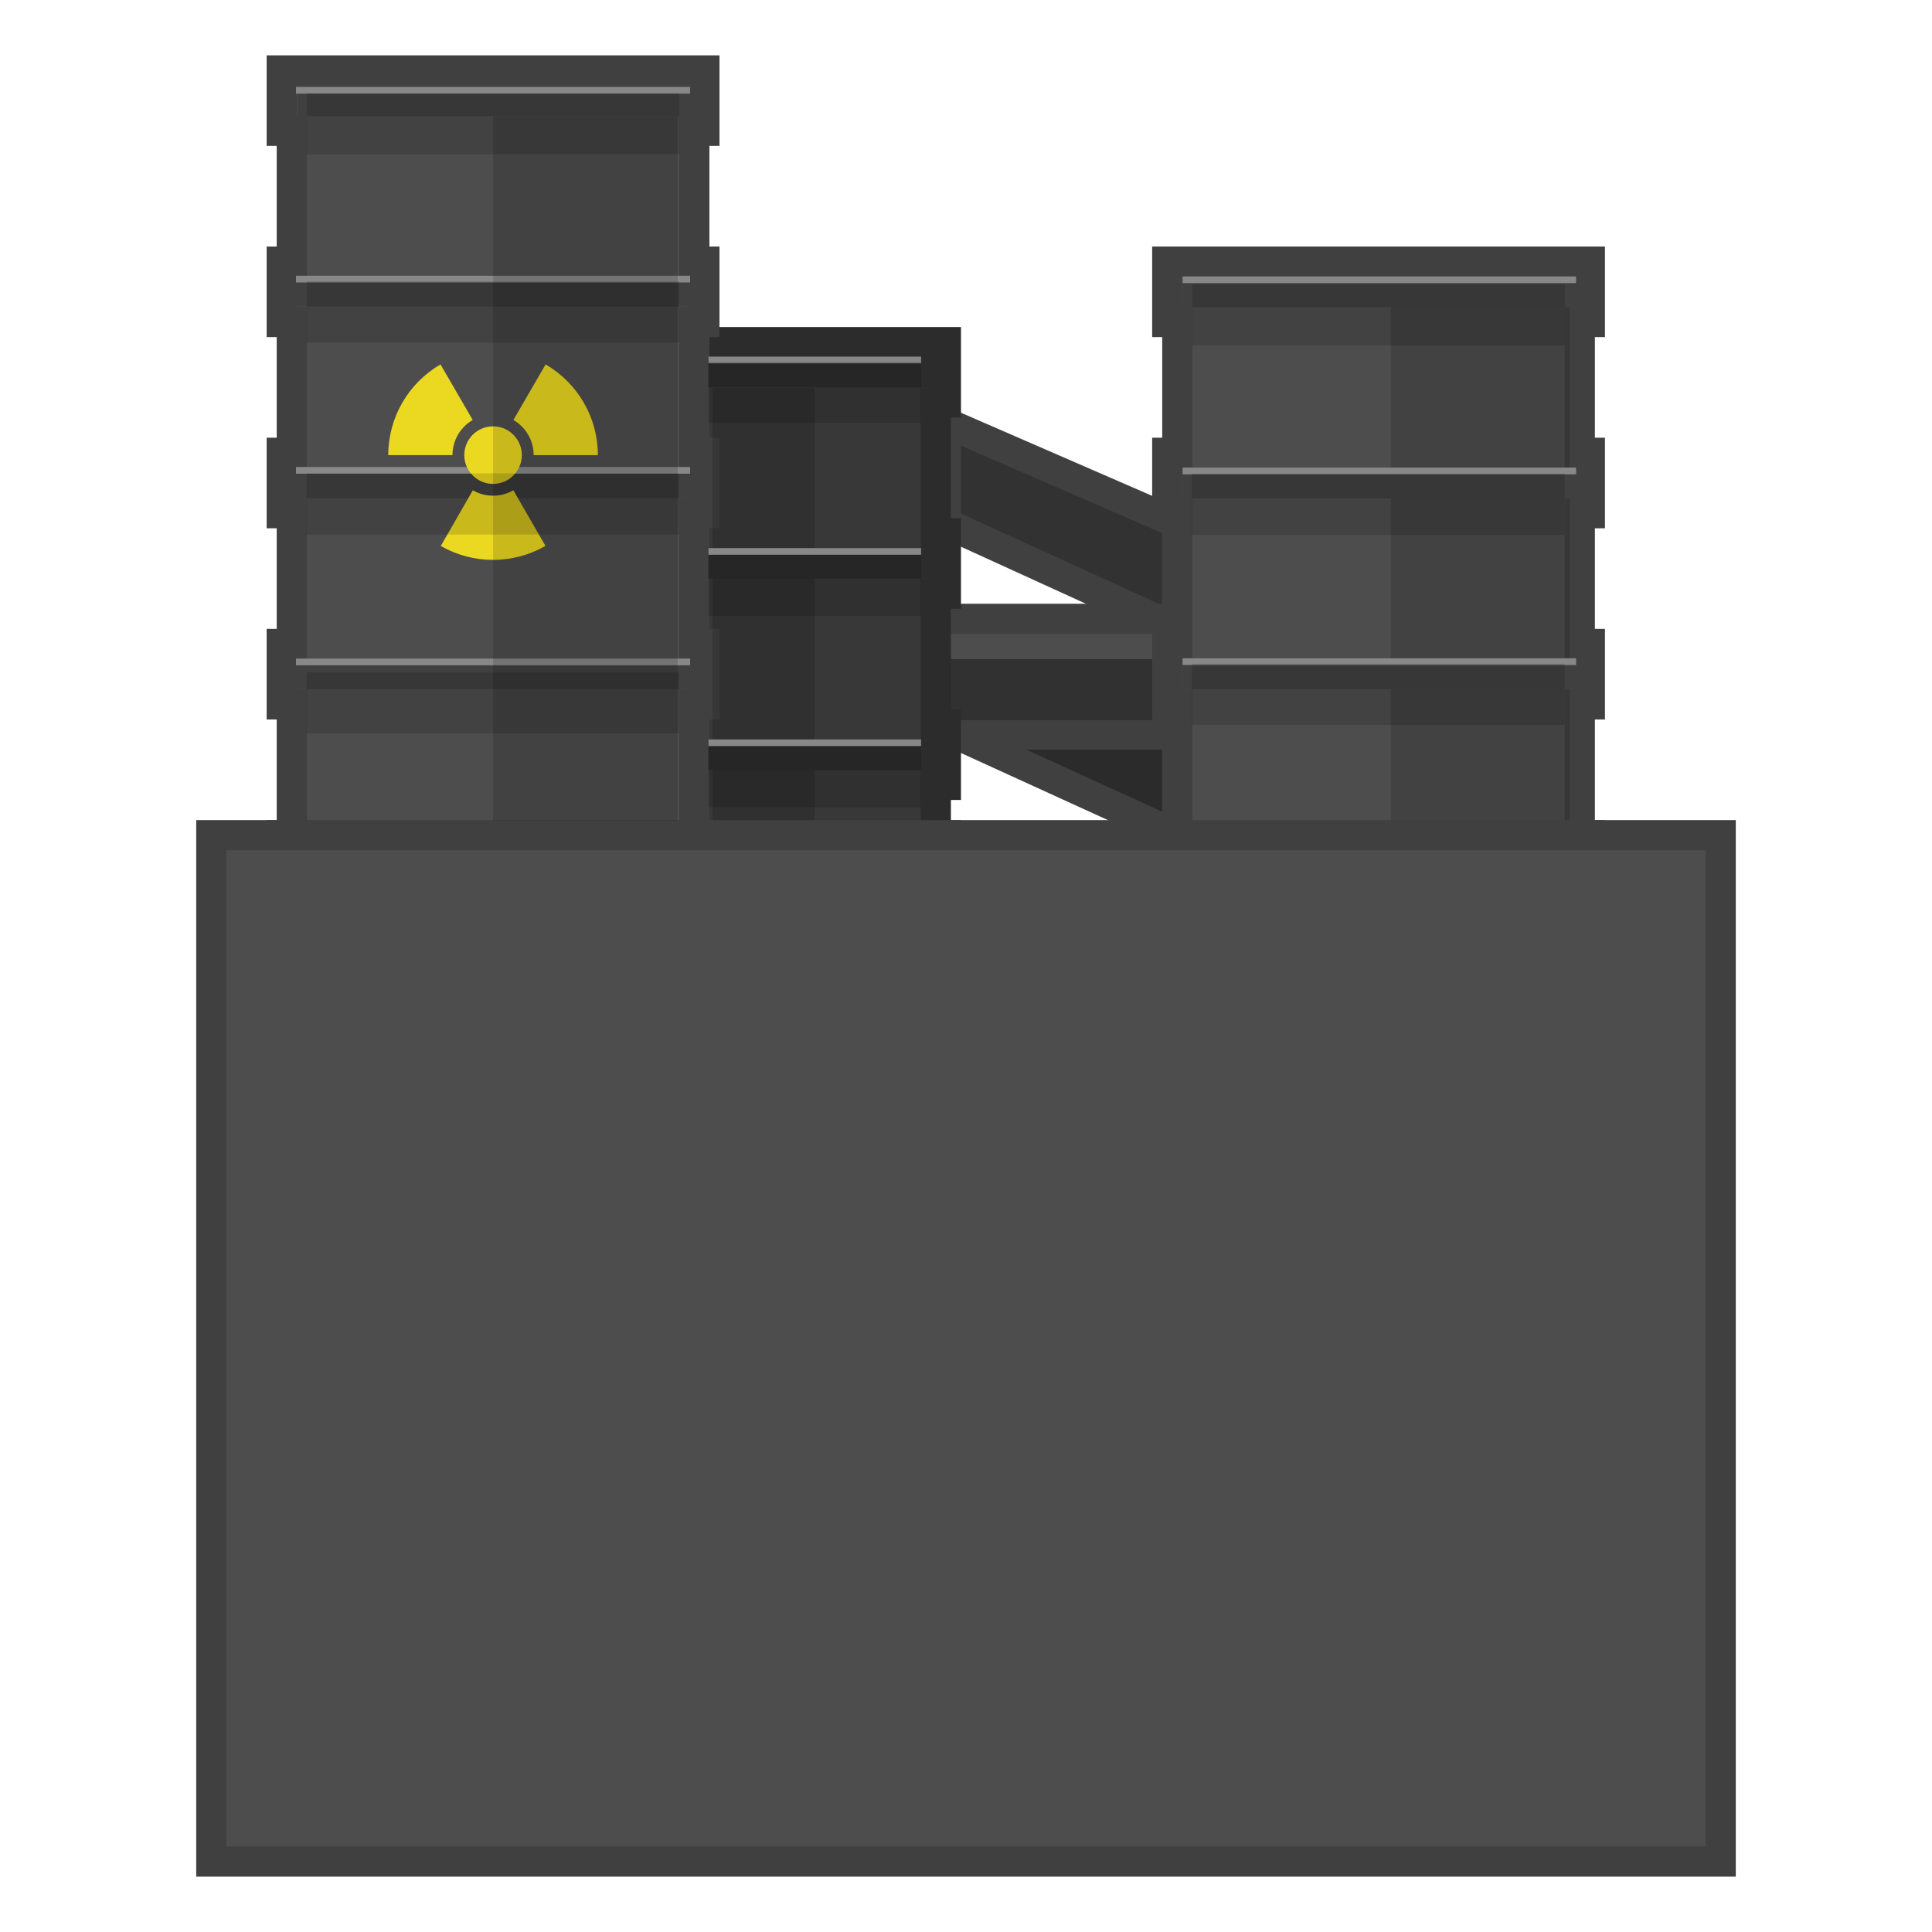 <?xml version="1.0" encoding="UTF-8" standalone="no"?><!DOCTYPE svg PUBLIC "-//W3C//DTD SVG 1.1//EN" "http://www.w3.org/Graphics/SVG/1.1/DTD/svg11.dtd"><svg width="96" height="96" viewBox="0 0 96 96" version="1.1" xmlns="http://www.w3.org/2000/svg" xmlns:xlink="http://www.w3.org/1999/xlink" xml:space="preserve" xmlns:serif="http://www.serif.com/" style="fill-rule:evenodd;clip-rule:evenodd;stroke-miterlimit:1.5;"><rect id="uranium-mine-1" x="0" y="0" width="96" height="96" style="fill:none;"/><path d="M47,31.25l0,5l11.5,5.25l0,-5.25l-11.5,-5Z" style="fill:#2b2b2b;stroke:#404040;stroke-width:1.5px;"/><path d="M47,21l0,5l11.5,5.25l0,-5.25l-11.5,-5Z" style="fill:#323232;stroke:#404040;stroke-width:1.5px;"/><rect x="46.5" y="30.75" width="12" height="5.75" style="fill:#4d4d4d;stroke:#404040;stroke-width:1.5px;"/><rect x="47.061" y="32.75" width="10.216" height="3.022" style="fill-opacity:0.204;"/><rect x="47.061" y="32.75" width="10.216" height="3.022" style="fill-opacity:0.204;"/><path d="M26,17l21,0l0,3l-0.5,0l0,6.5l0.5,0l0,3l-0.5,0l0,6.5l0.5,0l0,3l-0.5,0l0,2.5l0.5,0l0,3l-21,0l0,-3l0.5,0l0,-2.5l-0.5,0l0,-3l0.5,0l0,-6.5l-0.5,0l0,-3l0.5,0l0,-6.5l-0.5,0l0,-3Z" style="fill:#383838;stroke:#2c2c2c;stroke-width:1.5px;"/><path d="M14,3.5l21,0l0,3l-0.5,0l0,6.5l0.5,0l0,3l-0.5,0l0,6.5l0.5,0l0,3l-0.5,0l0,6.5l0.5,0l0,3l-0.5,0l0,6.5l0.5,0l0,3l-21,0l0,-3l0.5,0l0,-6.5l-0.5,0l0,-3l0.5,0l0,-6.5l-0.5,0l0,-3l0.5,0l0,-6.5l-0.5,0l0,-3l0.5,0l0,-6.5l-0.5,0l0,-3Z" style="fill:#4d4d4d;stroke:#404040;stroke-width:1.5px;"/><path d="M40.481,42.118l0,-22.847l-5.076,0l0,22.847l5.076,0Z" style="fill-opacity:0.145;"/><g><rect x="14.708" y="13.718" width="19.584" height="1.514" style="fill:#404040;"/><rect x="14.789" y="4.258" width="19.584" height="1.516" style="fill:#404040;"/><rect x="14.708" y="23.204" width="19.584" height="1.551" style="fill:#404040;"/><rect x="14.708" y="32.724" width="19.584" height="1.516" style="fill:#404040;"/><rect x="14.708" y="32.724" width="19.584" height="0.334" style="fill:#888;"/><rect x="14.708" y="23.204" width="19.584" height="0.334" style="fill:#888;"/><rect x="14.708" y="13.702" width="19.584" height="0.334" style="fill:#888;"/><rect x="14.708" y="4.319" width="19.584" height="0.334" style="fill:#888;"/></g><path d="M58,13l21,0l0,3l-0.5,0l0,6.5l0.5,0l0,3l-0.5,0l0,6.5l0.5,0l0,3l-0.5,0l0,6.5l0.5,0l0,3l-21,0l0,-3l0.5,0l0,-6.5l-0.5,0l0,-3l0.5,0l0,-6.5l-0.5,0l0,-3l0.5,0l0,-6.5l-0.5,0l0,-3Z" style="fill:#4d4d4d;stroke:#404040;stroke-width:1.5px;"/><path d="M78,42.118l0,-27.056l-8.891,0l0,27.056l8.891,0Z" style="fill-opacity:0.145;"/><rect x="10.5" y="41.5" width="75" height="51" style="fill:#4d4d4d;stroke:#404040;stroke-width:1.5px;"/><path d="M25.508,24.36l1.596,2.764c-1.609,0.929 -3.591,0.93 -5.201,0.004l1.591,-2.766c0.296,0.171 0.64,0.269 1.006,0.269c0.367,0 0.712,-0.099 1.008,-0.271Zm-1.008,-3.176c0.789,0 1.43,0.641 1.43,1.43c0,0.789 -0.641,1.43 -1.43,1.43c-0.789,0 -1.43,-0.641 -1.43,-1.43c0,-0.789 0.641,-1.43 1.43,-1.43Zm1.011,-0.315l1.6,-2.761c1.607,0.931 2.597,2.648 2.597,4.506l-3.191,0c-0.001,-0.746 -0.405,-1.396 -1.006,-1.745Zm-2.022,0c-0.6,0.348 -1.005,0.998 -1.006,1.745l-3.191,0c0,-1.858 0.99,-3.575 2.597,-4.506l1.6,2.761Z" style="fill:#ebd820;"/><rect x="35.204" y="17.735" width="11.114" height="1.514" style="fill:#2c2c2c;"/><rect x="35.204" y="17.719" width="10.565" height="0.334" style="fill:#888;"/><rect x="35.204" y="27.251" width="11.114" height="1.497" style="fill:#2c2c2c;"/><rect x="35.204" y="27.235" width="10.565" height="0.33" style="fill:#888;"/><rect x="35.204" y="36.758" width="11.114" height="1.505" style="fill:#2c2c2c;"/><rect x="35.204" y="36.742" width="10.565" height="0.332" style="fill:#888;"/><rect x="58.763" y="32.726" width="19.553" height="1.515" style="fill:#404040;"/><rect x="58.763" y="32.71" width="19.553" height="0.334" style="fill:#888;"/><rect x="58.763" y="23.251" width="19.553" height="1.515" style="fill:#404040;"/><rect x="58.763" y="23.235" width="19.553" height="0.334" style="fill:#888;"/><rect x="58.763" y="13.751" width="19.553" height="1.515" style="fill:#404040;"/><rect x="58.763" y="13.735" width="19.553" height="0.334" style="fill:#888;"/><rect x="15.239" y="23.522" width="18.515" height="3.038" style="fill-opacity:0.145;"/><path d="M33.673,40.777l0,-34.993l-9.173,0l0,34.993l9.173,0Z" style="fill-opacity:0.145;"/><rect x="35.192" y="17.981" width="10.577" height="3.038" style="fill-opacity:0.145;"/><rect x="35.192" y="27.564" width="10.577" height="3.038" style="fill-opacity:0.145;"/><rect x="35.192" y="37.073" width="10.577" height="3.038" style="fill-opacity:0.145;"/><rect x="59.227" y="23.538" width="18.515" height="3.038" style="fill-opacity:0.145;"/><rect x="59.242" y="14.122" width="18.515" height="3.038" style="fill-opacity:0.145;"/><rect x="59.227" y="32.981" width="18.515" height="3.038" style="fill-opacity:0.145;"/><rect x="15.242" y="13.981" width="18.515" height="3.038" style="fill-opacity:0.145;"/><rect x="15.242" y="4.629" width="18.515" height="3.038" style="fill-opacity:0.145;"/><rect x="15.239" y="33.412" width="18.515" height="3.038" style="fill-opacity:0.145;"/></svg>
